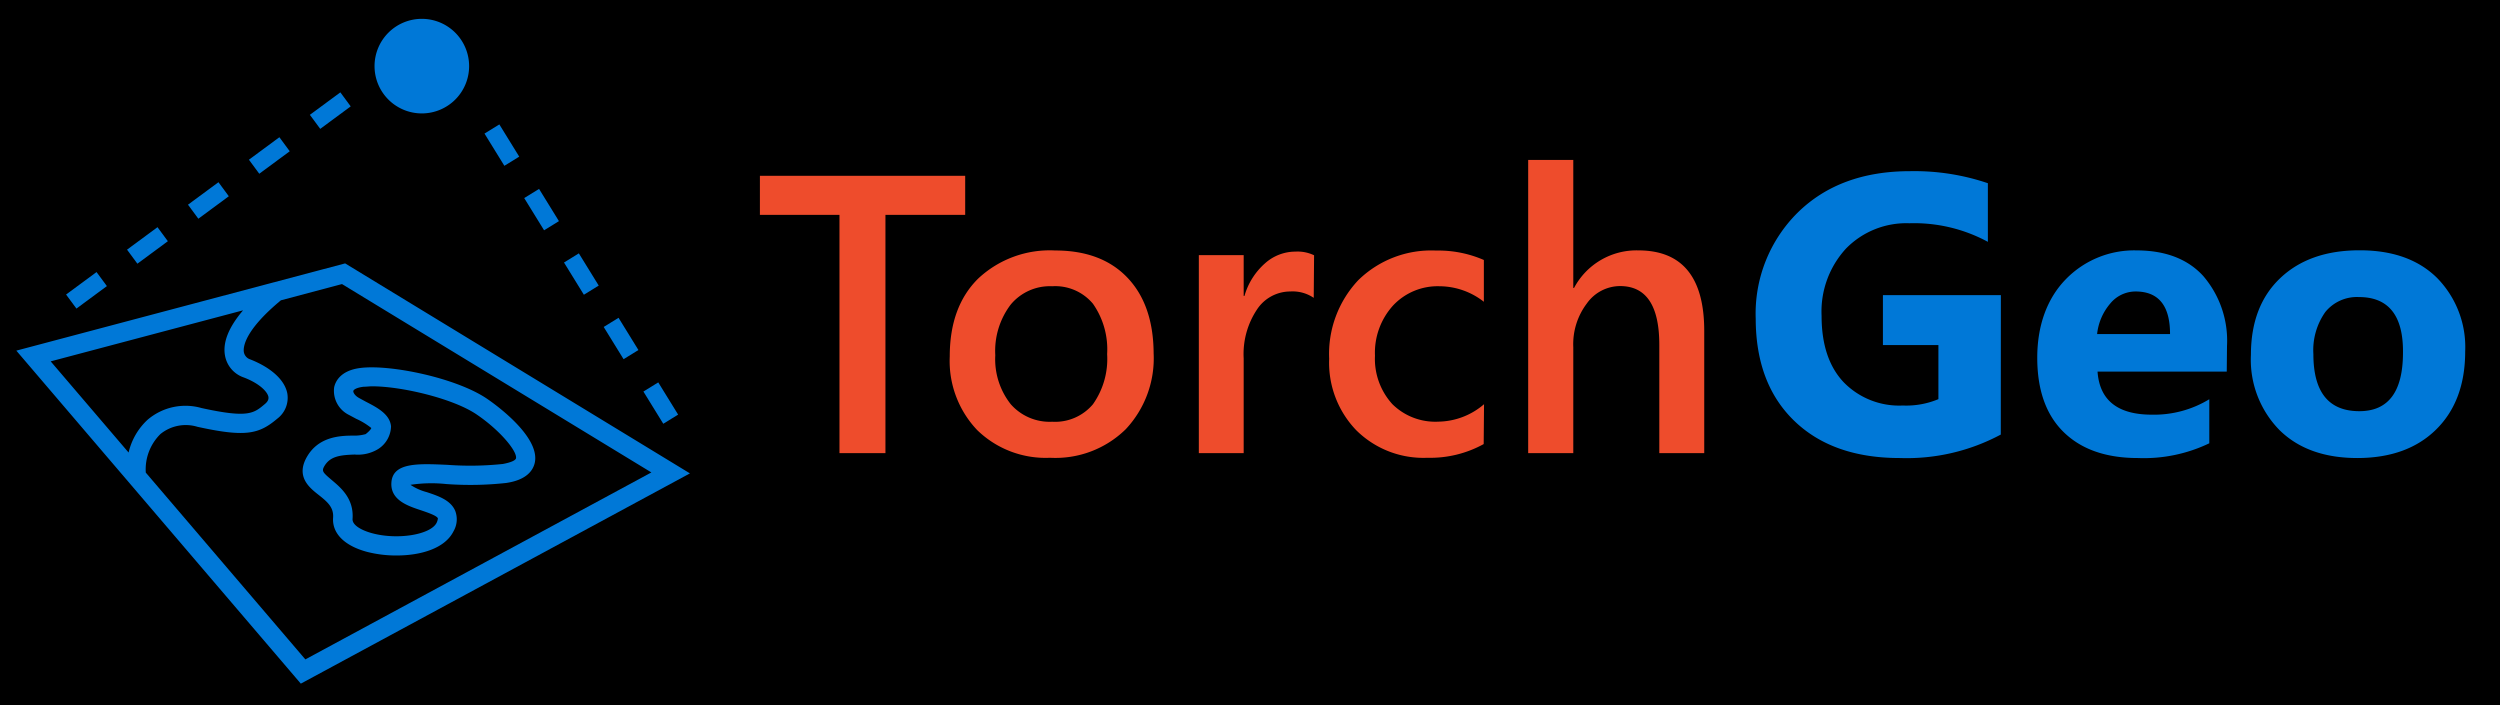 <svg id="Layer_1" data-name="Layer 1" xmlns="http://www.w3.org/2000/svg" viewBox="0 0 286.55 80.86"><defs><style>.cls-1{fill:#ee4c2c;}.cls-2{fill:#0078d7;}</style></defs><rect x="-1.4" y="-1" width="289.41" height="83.01"/><path class="cls-1" d="M110.63,24.63h-9.14V51.94H96.22V24.63H87.1V20.15h23.53Z"/><path class="cls-1" d="M120.36,52.47A11.24,11.24,0,0,1,112,49.29a11.49,11.49,0,0,1-3.14-8.43c0-3.82,1.09-6.79,3.27-8.94a12,12,0,0,1,8.81-3.21q5.32,0,8.29,3.12t3,8.67a11.88,11.88,0,0,1-3.2,8.7A11.5,11.5,0,0,1,120.36,52.47Zm.24-19.66a5.83,5.83,0,0,0-4.76,2.11,8.79,8.79,0,0,0-1.76,5.8,8.31,8.31,0,0,0,1.78,5.62,5.94,5.94,0,0,0,4.74,2,5.67,5.67,0,0,0,4.67-2,9,9,0,0,0,1.63-5.75,9.1,9.1,0,0,0-1.63-5.78A5.63,5.63,0,0,0,120.6,32.81Z"/><path class="cls-1" d="M150.58,34.14a4.29,4.29,0,0,0-2.69-.73,4.57,4.57,0,0,0-3.81,2.06,9.2,9.2,0,0,0-1.53,5.61V51.94h-5.14V29.24h5.14v4.68h.09A7.86,7.86,0,0,1,145,30.18a5.23,5.23,0,0,1,3.49-1.34,4.36,4.36,0,0,1,2.13.42Z"/><path class="cls-1" d="M170.06,50.9a12.68,12.68,0,0,1-6.45,1.57,10.92,10.92,0,0,1-8.16-3.16,11.16,11.16,0,0,1-3.1-8.19,12.33,12.33,0,0,1,3.33-9,11.94,11.94,0,0,1,8.93-3.4,13.06,13.06,0,0,1,5.47,1.08v4.79A8.28,8.28,0,0,0,165,32.81,7,7,0,0,0,159.69,35a8.05,8.05,0,0,0-2.09,5.77,7.7,7.7,0,0,0,2,5.56,7,7,0,0,0,5.27,2,8.19,8.19,0,0,0,5.23-2Z"/><path class="cls-1" d="M195.34,51.94h-5.15V39.53c0-4.5-1.5-6.74-4.5-6.74a4.69,4.69,0,0,0-3.81,2,7.73,7.73,0,0,0-1.55,5V51.94h-5.17V18.33h5.17V33h.09a8.1,8.1,0,0,1,7.36-4.3q7.56,0,7.56,9.24Z"/><path class="cls-2" d="M229.33,49.81a22.85,22.85,0,0,1-11.57,2.69q-7.68,0-12.09-4.25t-4.43-11.69a16.31,16.31,0,0,1,4.84-12.22q4.83-4.72,12.85-4.72A26.23,26.23,0,0,1,227.85,21v6.72a17.75,17.75,0,0,0-9-2.13,9.66,9.66,0,0,0-7.26,2.9,10.66,10.66,0,0,0-2.8,7.72q0,4.91,2.52,7.59a8.88,8.88,0,0,0,6.79,2.68,9.55,9.55,0,0,0,4.08-.73V39.55h-6.36V33.83h13.52Z"/><path class="cls-2" d="M255.23,42.59H240.42q.35,4.94,6.23,4.94a12.18,12.18,0,0,0,6.58-1.77v5.05a17.35,17.35,0,0,1-8.18,1.69c-3.67,0-6.51-1-8.54-3s-3-4.87-3-8.5,1.09-6.76,3.28-9a10.93,10.93,0,0,1,8.07-3.3q5,0,7.68,2.94a11.38,11.38,0,0,1,2.72,8Zm-6.5-4.3c0-3.26-1.32-4.88-3.95-4.88a3.76,3.76,0,0,0-2.91,1.39,6.42,6.42,0,0,0-1.5,3.49Z"/><path class="cls-2" d="M270.21,52.5q-5.67,0-8.92-3.19A11.5,11.5,0,0,1,258,40.68q0-5.62,3.37-8.81t9.11-3.18q5.66,0,8.87,3.18a11.31,11.31,0,0,1,3.21,8.41q0,5.65-3.31,8.93T270.21,52.5Zm.18-18.45a4.67,4.67,0,0,0-3.86,1.71,7.57,7.57,0,0,0-1.37,4.83q0,6.54,5.27,6.54,5,0,5-6.72C275.47,36.17,273.77,34.05,270.39,34.05Z"/><path class="cls-2" d="M39.56,30.19l-37.69,10L34.48,78.36l44.6-24.1Zm-11.7,5.38c-1.62,1.9-2.33,3.62-2.08,5.13a3.25,3.25,0,0,0,2.15,2.56c1.8.68,2.74,1.64,2.84,2.25,0,.11.07.4-.41.8-1.28,1.08-1.92,1.63-7.26.46a6.69,6.69,0,0,0-6.17,1.33,7.39,7.39,0,0,0-2.19,3.77L5.81,41.42ZM16.71,54.17a5.69,5.69,0,0,1,1.68-4.42,4.6,4.6,0,0,1,4.24-.83c5.51,1.21,7.05.85,9.15-.93a3,3,0,0,0,1.16-2.85c-.27-1.57-1.86-3-4.24-3.94a1.08,1.08,0,0,1-.75-.85c-.08-.51,0-2.41,4.25-5.93l7-1.86L74.66,54.15,35,75.58Z"/><path class="cls-2" d="M48.35,13a5.42,5.42,0,1,0-5.42-5.42A5.42,5.42,0,0,0,48.35,13Z"/><rect class="cls-2" x="74.74" y="44.03" width="2" height="4.34" transform="translate(-12.98 46.63) rotate(-31.66)"/><rect class="cls-2" x="61.07" y="21.86" width="2" height="4.34" transform="translate(-3.37 36.15) rotate(-31.66)"/><rect class="cls-2" x="56.52" y="14.47" width="2" height="4.34" transform="translate(-0.17 32.66) rotate(-31.66)"/><rect class="cls-2" x="70.19" y="36.64" width="2" height="4.34" transform="translate(-9.78 43.13) rotate(-31.66)"/><rect class="cls-2" x="65.63" y="29.25" width="2" height="4.34" transform="translate(-6.57 39.64) rotate(-31.66)"/><rect class="cls-2" x="21.72" y="21.98" width="4.34" height="2" transform="translate(-8.98 18.67) rotate(-36.42)"/><rect class="cls-2" x="14.73" y="27.13" width="4.34" height="2" transform="translate(-13.4 15.53) rotate(-36.42)"/><rect class="cls-2" x="7.74" y="32.28" width="4.34" height="2" transform="translate(-17.82 12.38) rotate(-36.42)"/><rect class="cls-2" x="28.7" y="16.82" width="4.34" height="2" transform="translate(-4.55 21.81) rotate(-36.42)"/><rect class="cls-2" x="35.69" y="11.67" width="4.34" height="2" transform="translate(-0.13 24.96) rotate(-36.42)"/><path class="cls-2" d="M55.8,45.69c-3.48-2.36-11-3.93-14.43-3.52-2.42.28-2.95,1.65-3.07,2.23A3.08,3.08,0,0,0,40,47.56l.84.45a7.83,7.83,0,0,1,1.72,1.05s-.06.24-.65.7a4.86,4.86,0,0,1-1.42.17c-1.59,0-4,.14-5.32,2.45s.38,3.58,1.38,4.37,1.71,1.41,1.63,2.58c-.13,1.79,1.28,3.22,3.87,3.92a13.38,13.38,0,0,0,3.41.42c2.72,0,5.54-.78,6.53-2.79a2.72,2.72,0,0,0,.19-2.32c-.52-1.25-2-1.73-3.26-2.15a6.06,6.06,0,0,1-1.87-.84,16.19,16.19,0,0,1,4.09-.09A37.74,37.74,0,0,0,58,55.36c2.36-.34,3.09-1.44,3.29-2.29C62,50,56.44,46.12,55.8,45.69Zm1.84,7.49a35.67,35.67,0,0,1-6.36.1c-3.37-.15-6.29-.29-6.42,2.06-.11,2,1.92,2.66,3.4,3.15.67.23,1.8.6,1.93.92,0,0,0,.2-.14.5-.67,1.38-4.47,2-7.39,1.21-1.12-.3-2.3-.89-2.25-1.64C40.58,57.1,39,55.85,38,55s-1.14-1-.84-1.54c.67-1.17,1.82-1.3,3.49-1.36a4.45,4.45,0,0,0,2.71-.64,3.17,3.17,0,0,0,1.46-2.59c-.13-1.4-1.59-2.16-2.89-2.83l-.77-.42c-.53-.29-.69-.67-.66-.81s.34-.38,1.17-.48c.3,0,.64-.05,1-.05,3.35,0,9.25,1.39,11.94,3.21s4.72,4.26,4.53,5.06C59.05,52.78,58.59,53,57.64,53.18Z"/></svg>
